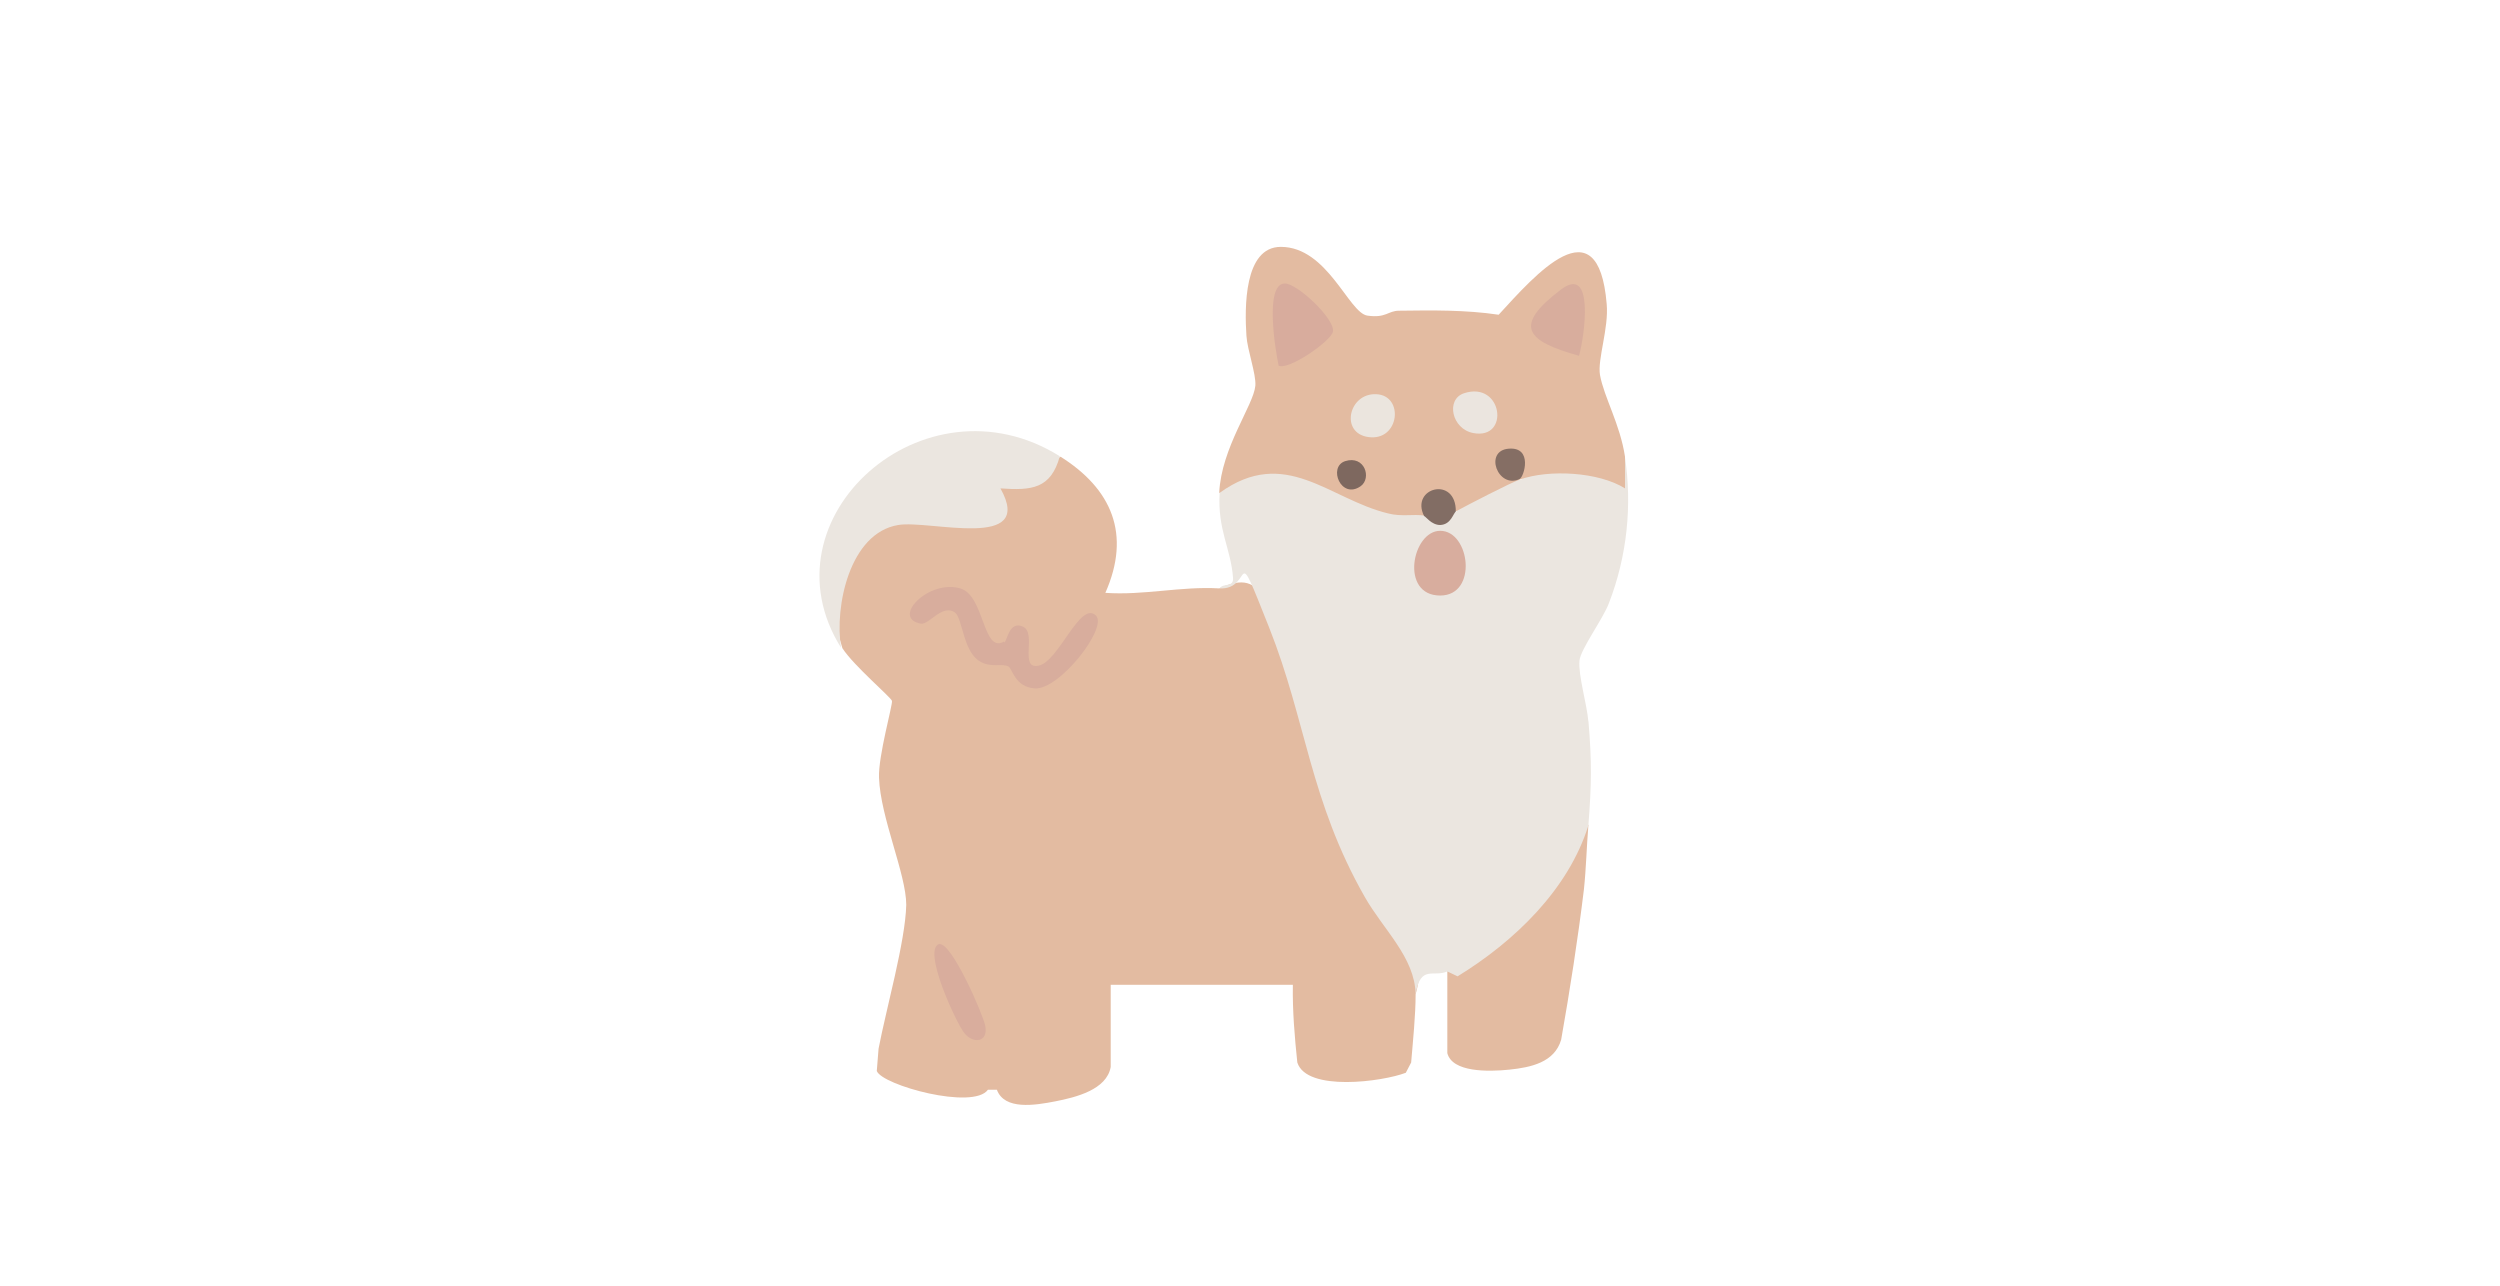 <?xml version="1.0" encoding="UTF-8"?>
<svg id="Layer_1" xmlns="http://www.w3.org/2000/svg" version="1.1" viewBox="0 0 560 288">
  <!-- Generator: Adobe Illustrator 29.4.0, SVG Export Plug-In . SVG Version: 2.1.0 Build 152)  -->
  <defs>
    <style>
      .st0 {
        fill: #d8ad9e;
      }

      .st1 {
        fill: #e3bba1;
      }

      .st2 {
        fill: #ebe5df;
      }

      .st3 {
        fill: #826d64;
      }

      .st4 {
        fill: #d8ad9d;
      }

      .st5 {
        fill: #ebe6e0;
      }

      .st6 {
        fill: #7e685f;
      }

      .st7 {
        fill: #d8ac9d;
      }

      .st8 {
        fill: #d9ad9d;
      }

      .st9 {
        fill: #856e64;
      }

      .st10 {
        fill: #ebe5de;
      }
    </style>
  </defs>
  <g>
    <path class="st1" d="M237.4,102.2c11.7,7.3,16,17.5,10.2,30.6,8.6.6,16.9-1.5,25.5-1,5.3-2.3,7.8-1.9,11,3.3l5.2,13.5c6,24.6,13.8,47.1,28.5,67.6.2,1.9,0,4.1-.7,6.5,0,4.7-.6,10.5-1,15.3l-1.2,2.3c-5.2,2-22.2,4.3-24.3-2.3-.6-5.7-1.1-11.6-1-17.4h-40.8c0,6.1,0,12.3,0,18.4-.9,5.1-7.8,6.8-12.4,7.7s-11.4,2-13.1-2.6c-.8,0-1.9,0-2,0-3.3,4.6-23.7-1-24.9-4.2l.4-5c1.7-8.9,6-24,6.2-32.2,0-6.9-5.8-19.6-6.1-28.5-.2-4.8,3.1-16.4,2.9-17.2-.2-.8-8.6-7.9-11.1-11.8-6.7-21,7.6-34.3,28.7-28.8,5.5,0,8.1-.1,5.5-6.1,1.6-2.2,4.8-3.4,9.3-3.4,1.7-2.3,3.6-3.8,5.4-4.6Z"/>
    <path class="st4" d="M225,143.9c.6-.4,1.1-5,4.2-3.5s-1,9.7,3.5,8.7,9.3-14.7,12.8-11.2c2.7,2.7-8.2,16.7-13.7,16.3-4.5-.3-5-4.4-5.9-4.9-1.4-.8-3.9.4-6.5-1.2-3.7-2.3-3.8-9.7-5.5-10.9-2.8-2-5.8,2.8-7.6,2.5-6.8-1.2,1.7-10,8.8-7.9,5.5,1.6,5,14.7,9.8,11.9Z"/>
    <path class="st8" d="M210.4,211.5c2.7-.6,9.8,15.7,10.3,18.3.7,3.7-2.7,4.1-4.7,1.6-1.6-1.9-9.7-19-5.5-20Z"/>
  </g>
  <path class="st5" d="M237.4,102.2c-2,7.3-6.3,7.7-13.3,7.2,7.9,14.1-15.9,7-22.9,8.2-10.9,1.8-14.3,18.3-12.8,27.5-18.2-29,18.6-61.9,49-42.9Z"/>
  <g>
    <path class="st1" d="M355.8,184.9c-.4,4.7-.5,9.6-1,14.3-1.3,10.8-3.2,23-5.1,33.7-1.5,5.1-6.8,6.2-11.6,6.7s-12.8.6-13.9-3.7c0-6.1,0-12.3,0-18.4,11-5.1,26.6-21.5,30.5-33.3l1.1.6Z"/>
    <g>
      <path class="st5" d="M355.8,161.4c.8,9.4.7,14.3,0,23.5-4.5,14.4-16.6,26-29.3,33.8l-2.3-1.1c-3.1,1.4-6-1.6-7.1,5.1-.2-8.3-7.2-14.4-11.4-21.8-12.3-21.6-13.1-39.4-21.4-60.3s-3.3-8.4-11.1-8.8c.8-1.3,3.2-.1,3-2.4-.5-6.6-3.5-10.7-3-19,3.1-7.9,14.3-7.1,21.1-4.4,7.8,4.6,15.8,7.1,24,7.4l.9,2.2c.6-1.3,1.8-1.3,3.5,0,1.2-1.2,2.4-1.5,3.6-1l-.2-2.2c4.7-3.2,9.5-4.8,14.5-4.9,1-.6,1.5-1.4,1.6-2.6,6.6-1.4,13.4-.8,19.8,1.2-.2-1.9-.2-3.2,2-3.7,1.6,10.8.5,22.1-3.6,32.7-1.3,3.5-6.4,10.4-6.6,12.9-.3,3.3,1.7,9.8,2,13.7Z"/>
      <path class="st0" d="M322.6,118.9c6.7,0,8.5,14.5,0,14.5-9.1,0-6.3-14.5,0-14.5Z"/>
    </g>
    <g>
      <path class="st1" d="M273.1,110.4c.5-10.2,7.7-19.6,8.1-24,.2-2.6-1.8-8-2-11.2-.4-6.1-.6-19.9,7.7-19.9,10.5,0,15.2,14.8,19.4,15.4s4.6-1.1,7.1-1.1c7.4-.1,14.9-.2,22.3.9,8-8.7,22.3-25.3,24.2-2.4.5,5.4-2.1,12.4-1.5,15.9.9,5,4.5,11,5.6,18.3v7.1c-5.9-3.7-17-4.3-23.5-2q-1.4-1.4,0,0c-2.1.7-11.7,5.7-14.3,7.1l-2.1-1c-1.3-3.3-3-2.7-5,2-2.5-.4-5.2.3-8.2-.5-13.2-3.2-23-15.2-37.7-4.6Z"/>
      <g>
        <path class="st3" d="M326.2,114.5c-.7.4-1.1,3-3.6,3.1-2,0-3.3-2-3.6-2-3.2-6.4,7.2-9.1,7.1-1Z"/>
        <path class="st7" d="M286.4,81.8c-.7-3.2-3.2-18.3,1.4-18.3,2.8,0,11.1,7.8,10.8,10.7-.2,2.1-10.5,9.2-12.3,7.6Z"/>
        <path class="st4" d="M353.7,79.7c-11.8-3.3-14.9-6.6-4.1-14.8,7.7-5.9,5.3,10.6,4.1,14.8Z"/>
        <path class="st10" d="M308.3,88.3c6.3.3,5.2,10.6-1.8,9.6-6.4-.9-4.4-9.9,1.8-9.6Z"/>
        <path class="st2" d="M327.9,88.1c8.7-2.9,10.4,10.5,2.1,8.9-4.8-.9-6.2-7.5-2.1-8.9Z"/>
        <path class="st9" d="M340.4,107.3c-4.9,2.3-8.1-6.4-2.4-6.8,5.4-.4,3.4,6.3,2.4,6.8Z"/>
        <path class="st6" d="M301.3,103.3c4.4-1.4,6,3.8,3.5,5.6-4.4,3.1-7.4-4.3-3.5-5.6Z"/>
      </g>
    </g>
  </g>
</svg>